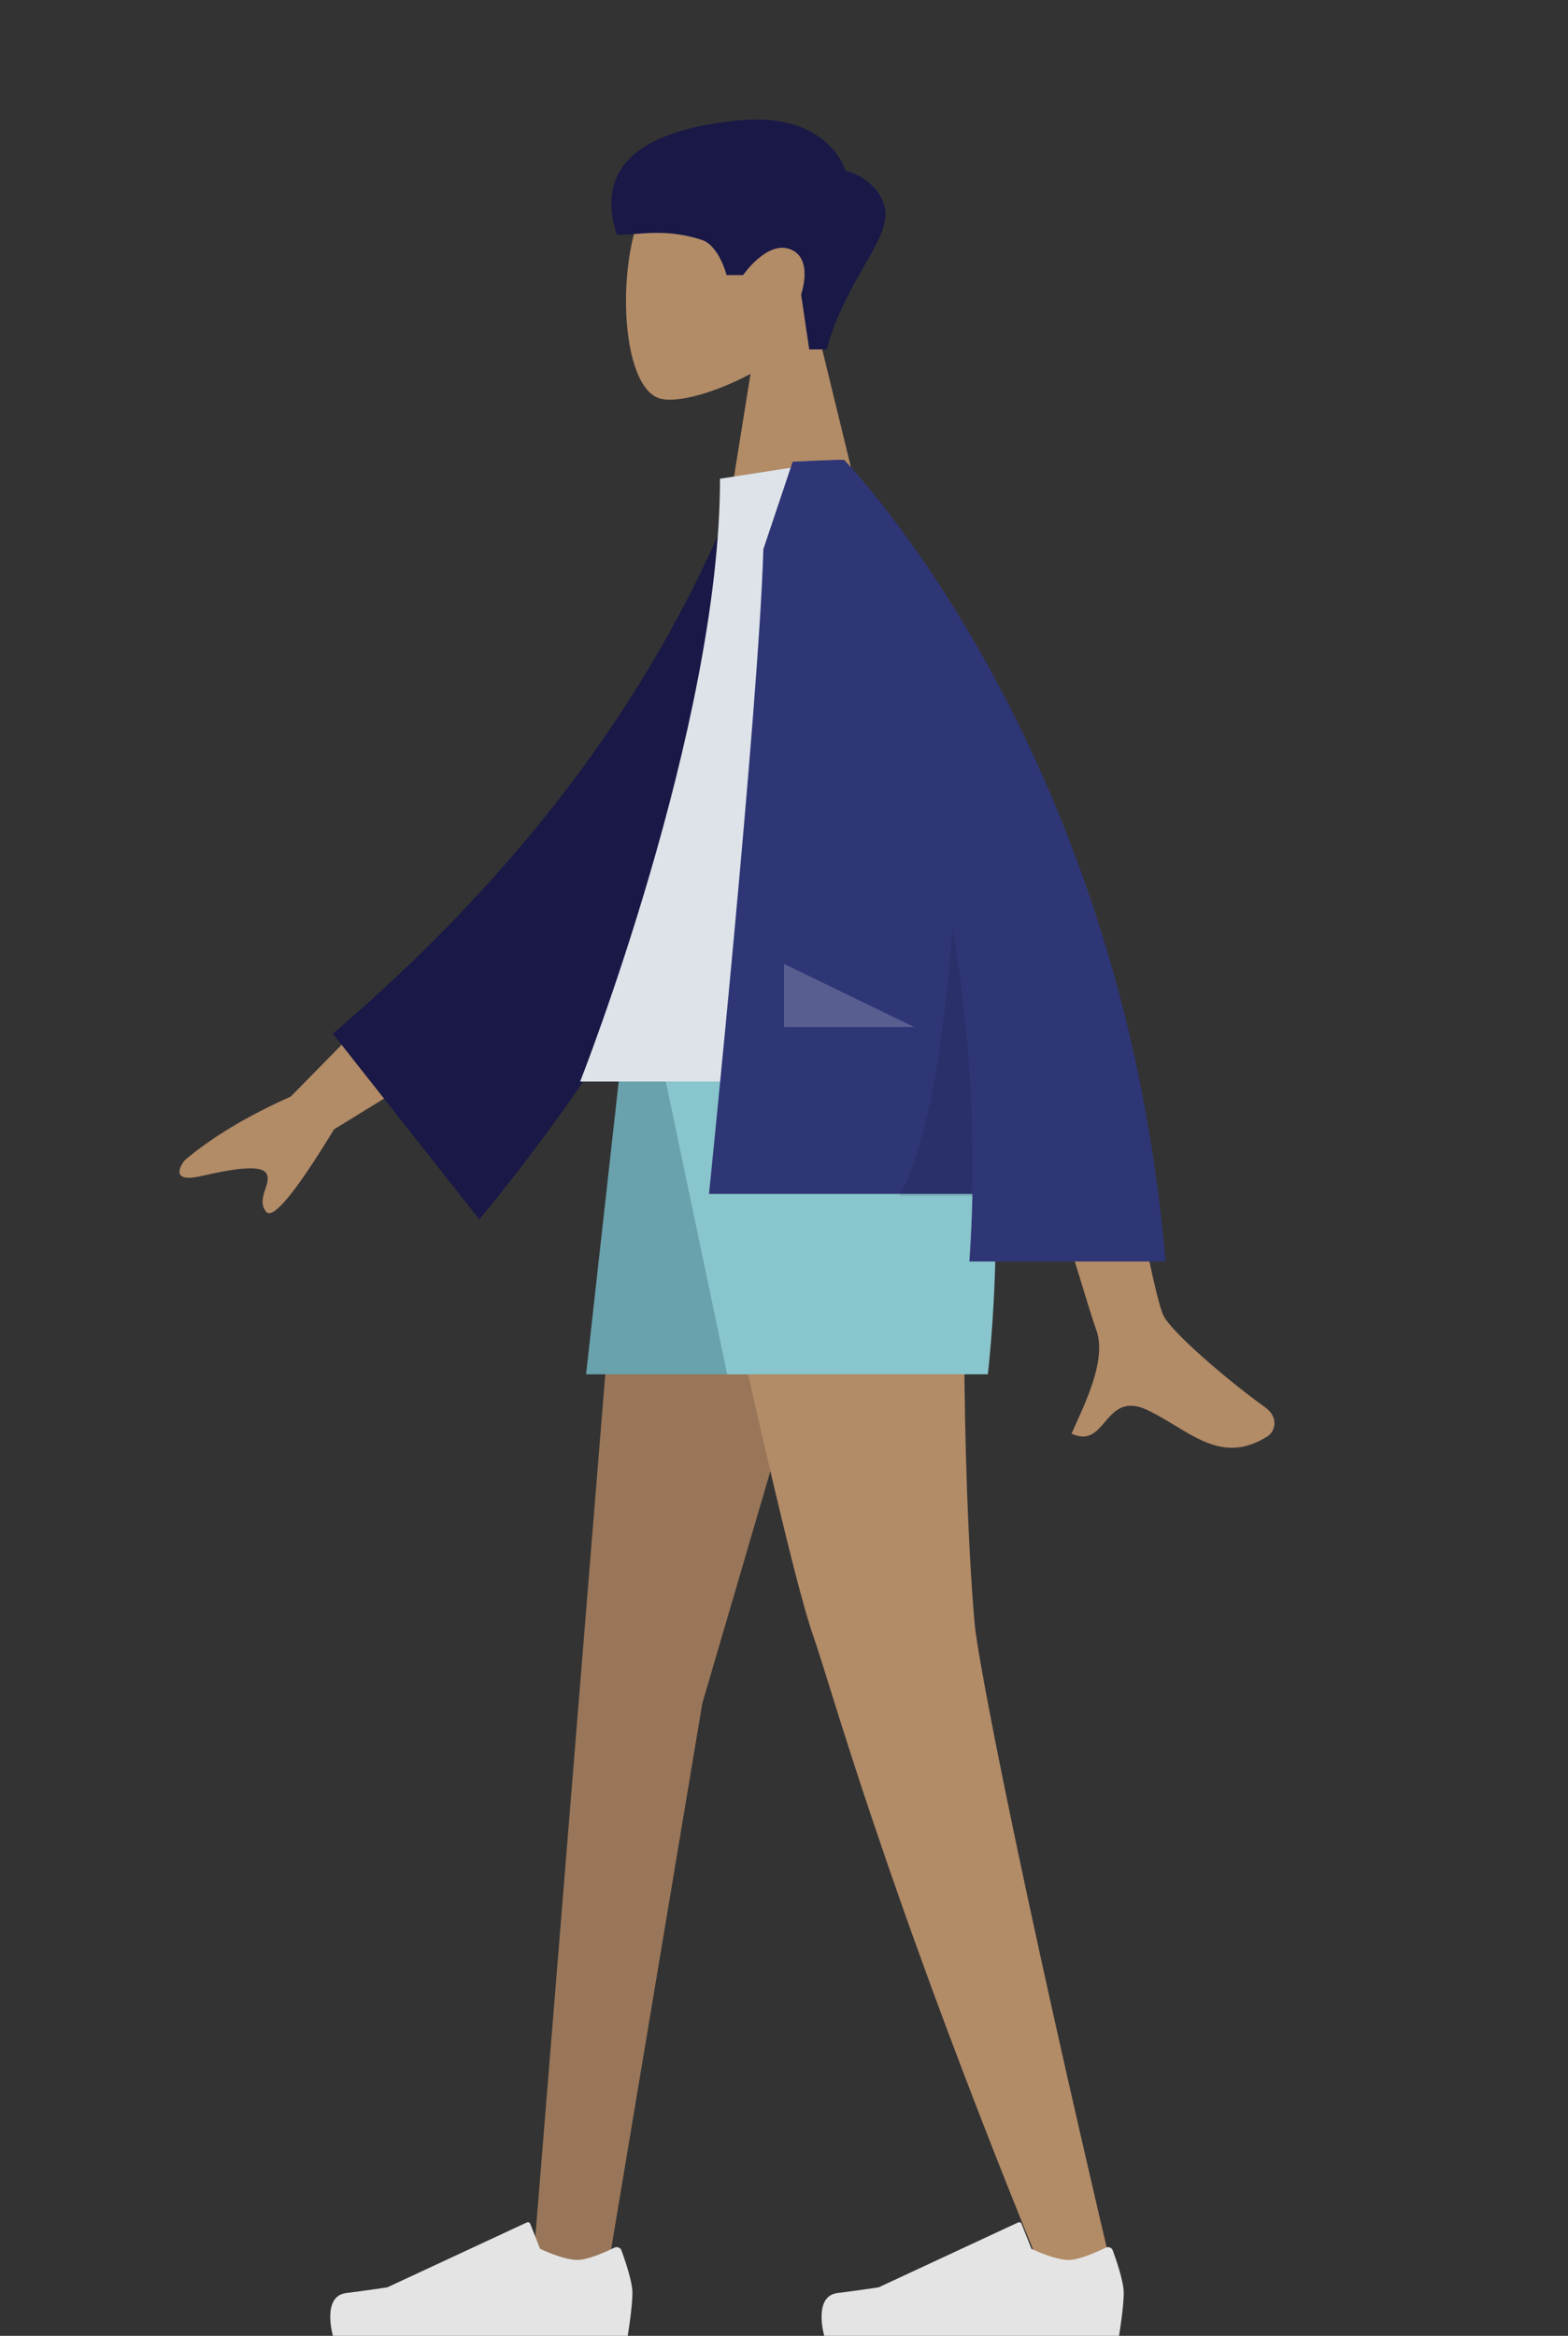 <svg width="619" height="922" viewBox="0 0 619 922" fill="none" xmlns="http://www.w3.org/2000/svg">
<rect x="0" y="0" width="619" height="922" fill="#333333" stroke="none"/>
<path fill-rule="evenodd" clip-rule="evenodd" d="M296.276 147.595C281.849 155.251 267.674 158.95 261.019 157.44C244.334 153.653 242.8 99.911 255.71 78.724C268.621 57.538 334.991 48.303 338.337 90.281C339.498 104.85 332.549 117.852 322.283 128.461L340.691 204H287.221L296.276 147.595Z" fill="#B28B67"/>
<path fill-rule="evenodd" clip-rule="evenodd" d="M326.392 137.911C333.103 111.624 352.222 93.705 349.302 81.956C346.382 70.207 333.737 67.344 333.737 67.344C333.737 67.344 327.197 44.051 291.553 47.529C255.908 51.007 234.152 64.04 243.547 92.718C252.184 92.718 262.61 89.968 277.027 94.679C283.888 96.922 286.842 108.587 286.842 108.587H293.357C293.357 108.587 302.841 94.743 312.06 98.413C321.279 102.082 316.252 116.238 316.252 116.238L319.461 137.911H326.392Z" fill="#191847"/>
<path fill-rule="evenodd" clip-rule="evenodd" d="M354.893 407.533L277.248 672.353L239.635 897.565H210.144L249.888 407.533H354.893Z" fill="#997659"/>
<path fill-rule="evenodd" clip-rule="evenodd" d="M382.67 407.533C377.397 552.933 383.603 627.933 384.784 641.143C385.964 654.354 402.127 740.01 440.39 901.999L408.965 890.74C348.493 742.171 327.887 664.957 320.951 645.449C314.015 625.94 295.594 546.634 265.688 407.533H382.67Z" fill="#B28B67"/>
<path fill-rule="evenodd" clip-rule="evenodd" d="M436.495 887.193C437.57 886.667 438.875 887.157 439.287 888.281C440.725 892.202 443.617 900.632 443.617 905.007C443.617 910.83 441.757 922 441.757 922C435.283 922 325.381 922 325.381 922C325.381 922 320.845 906.355 330.619 905.107C340.392 903.86 346.857 902.854 346.857 902.854L401.924 877.243C402.446 877.001 403.064 877.247 403.276 877.782L407.172 887.642C407.172 887.642 416.219 892.046 421.876 892.046C426.037 892.046 433.068 888.872 436.495 887.193Z" fill="#E4E4E4"/>
<path fill-rule="evenodd" clip-rule="evenodd" d="M242.542 887.193C243.617 886.667 244.922 887.157 245.334 888.281C246.772 892.202 249.663 900.632 249.663 905.007C249.663 910.83 247.804 922 247.804 922C241.329 922 131.428 922 131.428 922C131.428 922 126.892 906.355 136.665 905.107C146.439 903.86 152.903 902.854 152.903 902.854L207.97 877.243C208.492 877.001 209.111 877.247 209.322 877.782L213.218 887.642C213.218 887.642 222.266 892.046 227.923 892.046C232.083 892.046 239.114 888.872 242.542 887.193Z" fill="#E4E4E4"/>
<path fill-rule="evenodd" clip-rule="evenodd" d="M365.21 407.533L332.197 542.456H231.361L246.396 407.533H365.21Z" fill="#69A1AC"/>
<path fill-rule="evenodd" clip-rule="evenodd" d="M383.78 407.533C400.074 458.486 389.97 542.456 389.97 542.456H287.071L258.776 407.533H383.78Z" fill="#89C5CC"/>
<path fill-rule="evenodd" clip-rule="evenodd" d="M114.778 432.842L173.228 373.355L192.642 408.399L131.861 445.784C116.621 470.829 107.671 481.651 105.009 478.249C102.765 475.38 103.794 472.236 104.741 469.34C105.479 467.084 106.168 464.978 105.222 463.271C103.062 459.371 90.859 461.605 79.366 464.24C67.872 466.876 70.532 460.986 72.975 457.912C83.837 448.767 97.772 440.41 114.778 432.842ZM459.302 519.27C453.256 506.472 432.665 381.745 432.665 381.745L389.546 381.922C389.546 381.922 429.482 516.416 432.665 524.645C436.799 535.336 429.776 550.868 425.013 561.399C424.277 563.029 423.594 564.539 423.015 565.892C429.623 568.977 432.798 565.248 436.144 561.317C439.924 556.877 443.924 552.179 453.339 556.749C456.977 558.514 460.419 560.602 463.782 562.641C475.399 569.685 486.07 576.157 500.587 566.812C502.889 565.33 505.411 559.752 499.317 555.393C484.136 544.533 462.258 525.526 459.302 519.27Z" fill="#B28B67"/>
<path fill-rule="evenodd" clip-rule="evenodd" d="M310.129 192.989L292.287 189.797C261.569 269.852 207.939 342.592 131.396 408.017L189.236 481.326C265.77 388.169 312.945 292.057 310.129 192.989Z" fill="#191847"/>
<path fill-rule="evenodd" clip-rule="evenodd" d="M387.907 426.906H229.03C229.03 426.906 284.242 286.854 284.242 188.961L332.167 181.512C369.832 244.708 380.469 322.516 387.907 426.906Z" fill="#DDE3E9"/>
<path fill-rule="evenodd" clip-rule="evenodd" d="M460.123 497.941C442.748 293.437 333.22 181.512 333.22 181.512L333.182 181.547C333.176 181.535 333.169 181.523 333.163 181.512H330.035C324.42 181.713 312.93 182.239 312.93 182.239L301.349 216.764C299.512 279.907 279.889 471.262 279.889 471.262H383.883C383.706 480.036 383.315 488.933 382.685 497.941H460.123Z" fill="#2F3676"/>
<path fill-rule="evenodd" clip-rule="evenodd" d="M383.866 472.11C384.696 433.903 381.447 398.027 376.027 365.562C373.192 404.086 367.267 450.441 354.893 472.11H383.866Z" fill="black" fill-opacity="0.1"/>
<path fill-rule="evenodd" clip-rule="evenodd" d="M360.854 405.38L309.5 380.473V405.38H360.854Z" fill="white" fill-opacity="0.2"/>
</svg>
